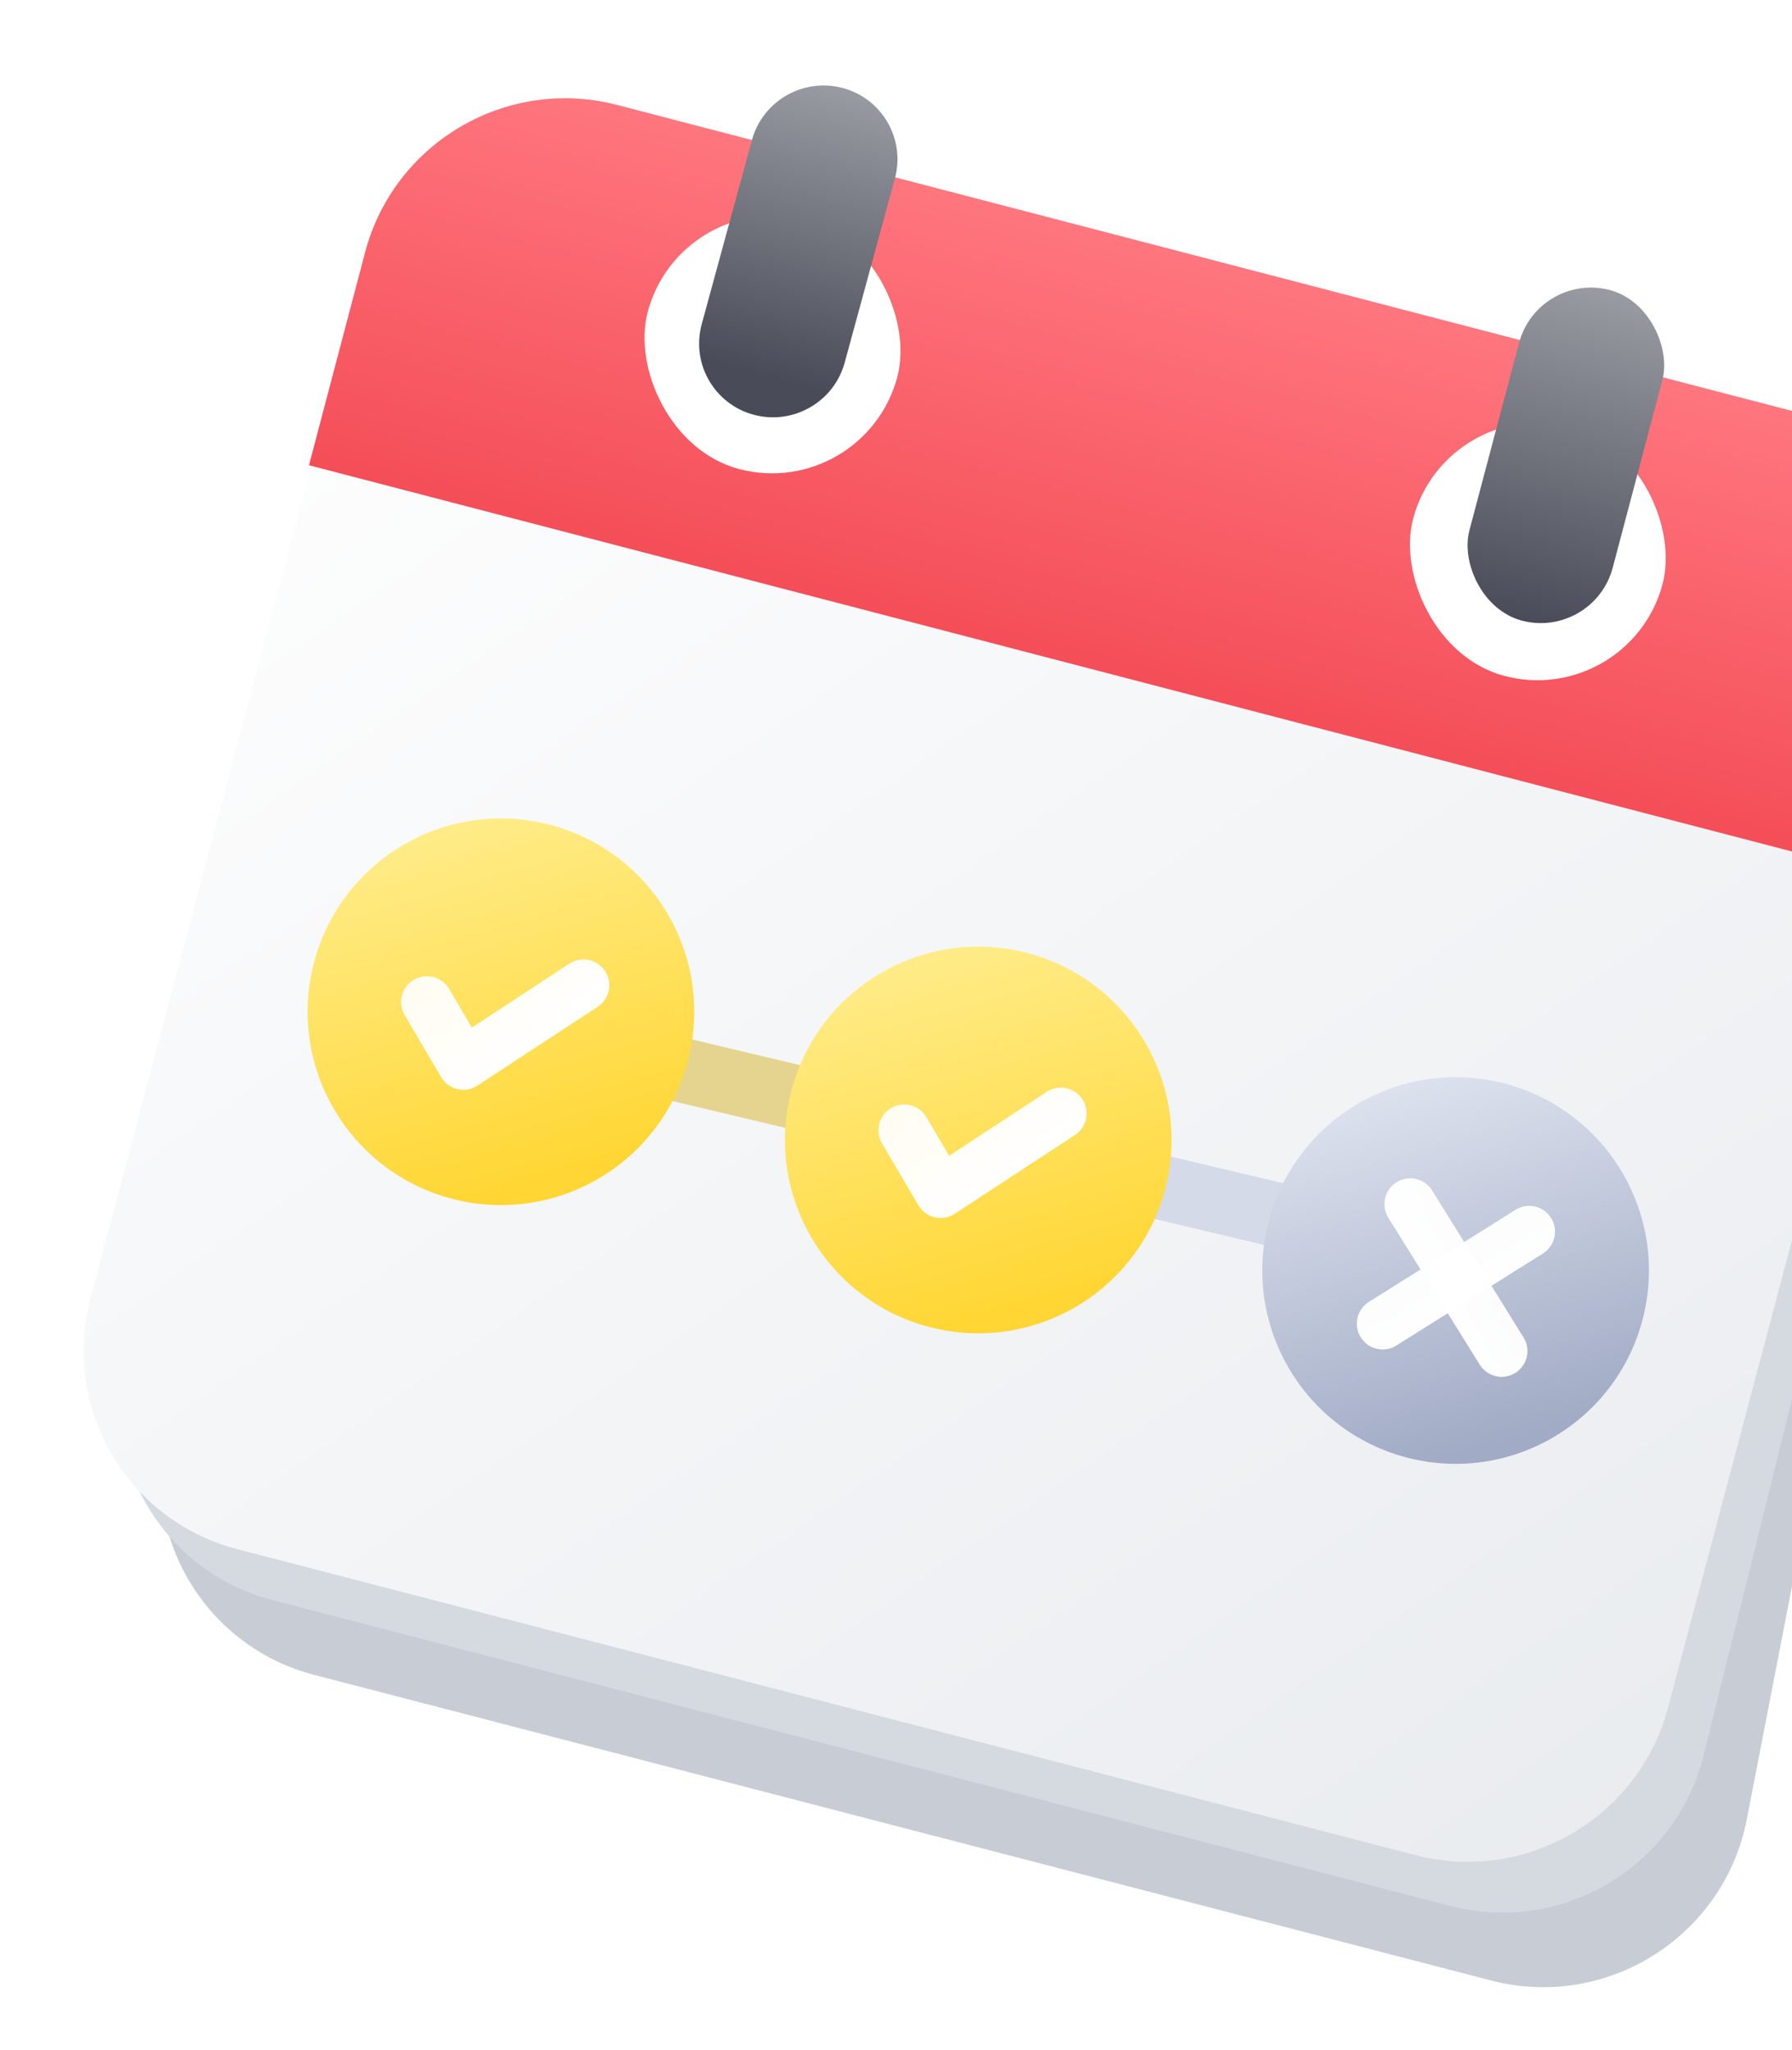 <svg width="139" height="159" viewBox="0 0 139 159" fill="none" xmlns="http://www.w3.org/2000/svg">
<g id="&#235;&#139;&#172;&#235;&#160;&#165;">
<g id="&#236;&#151;&#172;&#236;&#132;&#177;&#234;&#177;&#180;&#234;&#176;&#149;">
<g id="&#235;&#139;&#172;&#235;&#160;&#165;bg">
<g id="Rectangle 34624830" filter="url(#filter0_d_8_114125)">
<path d="M31.355 13.531L153.689 45.298L135.493 139.127C133.73 148.217 124.628 153.954 115.663 151.626L24.373 127.921C16.227 125.805 11.145 117.749 12.747 109.49L31.355 13.531Z" fill="#C8CDD5"/>
</g>
<path id="Rectangle 34624831" d="M32.355 13.531L154.689 45.298C145.737 81.381 140.193 103.727 132.151 136.142C129.999 144.815 121.147 150.089 112.497 147.843L21.14 124.12C12.685 121.924 7.589 113.361 9.692 104.883L32.355 13.531Z" fill="#D5DAE1"/>
<path id="Rectangle 34624828" d="M27.707 22.688L150.066 54.465L129.384 132.458C127.119 141 118.349 146.123 109.796 143.902L18.41 120.168C9.857 117.947 4.76 109.222 7.025 100.681L27.707 22.688Z" fill="url(#paint0_linear_8_114125)"/>
<path id="Rectangle 34624827" d="M28.317 19.581C30.569 11.036 39.327 5.915 47.878 8.142L139.474 31.998C148.025 34.226 153.132 42.958 150.881 51.502L146.53 68.01L23.967 36.089L28.317 19.581Z" fill="url(#paint1_linear_8_114125)"/>
</g>
<rect id="Rectangle 34624829" width="20" height="20" rx="10" transform="matrix(0.968 0.252 -0.256 0.967 52.801 14.531)" fill="white"/>
<rect id="Rectangle 34624833" width="20" height="20" rx="10" transform="matrix(0.966 0.259 -0.262 0.965 112.246 30.532)" fill="white"/>
<path id="Rectangle 34624829_2" d="M58.321 10.877C59.151 7.834 62.282 6.021 65.334 6.817C68.42 7.621 70.25 10.783 69.411 13.859L65.521 28.124C64.691 31.167 61.56 32.979 58.508 32.184C55.422 31.38 53.592 28.218 54.431 25.142L58.321 10.877Z" fill="url(#paint2_linear_8_114125)"/>
<rect id="Rectangle 34624833_2" width="11.484" height="26.527" rx="5.742" transform="matrix(0.968 0.252 -0.256 0.967 119.297 21.047)" fill="url(#paint3_linear_8_114125)"/>
</g>
<path id="Vector 2837" d="M41.785 80.375L74.003 88.027" stroke="#E5D490" stroke-width="5"/>
<path id="Vector 2838" d="M82.785 90.375L115.003 98.027" stroke="#D4DAE8" stroke-width="5"/>
<g id="Group 1321317007">
<g id="&#236;&#153;&#132;&#235;&#163;&#140;">
<circle id="Ellipse 3109" cx="75.881" cy="88.427" r="14.993" transform="rotate(13.161 75.881 88.427)" fill="url(#paint4_linear_8_114125)"/>
<path id="Vector 764" d="M70.136 87.673L72.96 92.479L82.285 86.368" stroke="url(#paint5_linear_8_114125)" stroke-width="4" stroke-linecap="round" stroke-linejoin="round"/>
</g>
<g id="&#236;&#153;&#132;&#235;&#163;&#140;_2">
<circle id="Ellipse 3109_2" cx="38.857" cy="78.482" r="14.993" transform="rotate(13.161 38.857 78.482)" fill="url(#paint6_linear_8_114125)"/>
<path id="Vector 764_2" d="M33.112 77.728L35.937 82.534L45.261 76.423" stroke="url(#paint7_linear_8_114125)" stroke-width="4" stroke-linecap="round" stroke-linejoin="round"/>
</g>
<g id="&#236;&#153;&#132;&#235;&#163;&#140;_3">
<circle id="Ellipse 3109_3" cx="112.908" cy="98.552" r="14.993" transform="rotate(13.161 112.908 98.552)" fill="url(#paint8_linear_8_114125)"/>
<path id="Vector 764_3" d="M107.246 102.676L118.616 95.537" stroke="url(#paint9_linear_8_114125)" stroke-width="4" stroke-linecap="round" stroke-linejoin="round"/>
<path id="Vector 765" d="M109.388 93.4L116.478 104.8" stroke="url(#paint10_linear_8_114125)" stroke-width="4" stroke-linecap="round" stroke-linejoin="round"/>
</g>
</g>
</g>
<defs>
<filter id="filter0_d_8_114125" x="8.452" y="11.531" width="149.236" height="146.614" filterUnits="userSpaceOnUse" color-interpolation-filters="sRGB">
<feFlood flood-opacity="0" result="BackgroundImageFix"/>
<feColorMatrix in="SourceAlpha" type="matrix" values="0 0 0 0 0 0 0 0 0 0 0 0 0 0 0 0 0 0 127 0" result="hardAlpha"/>
<feOffset dy="2"/>
<feGaussianBlur stdDeviation="2"/>
<feComposite in2="hardAlpha" operator="out"/>
<feColorMatrix type="matrix" values="0 0 0 0 0.256 0 0 0 0 0.214 0 0 0 0 0.214 0 0 0 0.2 0"/>
<feBlend mode="normal" in2="BackgroundImageFix" result="effect1_dropShadow_8_114125"/>
<feBlend mode="normal" in="SourceGraphic" in2="effect1_dropShadow_8_114125" result="shape"/>
</filter>
<linearGradient id="paint0_linear_8_114125" x1="22.5" y1="13.528" x2="126.271" y2="163.996" gradientUnits="userSpaceOnUse">
<stop stop-color="white"/>
<stop offset="1" stop-color="#E7EAEE"/>
</linearGradient>
<linearGradient id="paint1_linear_8_114125" x1="93.676" y1="20.07" x2="85.341" y2="52.074" gradientUnits="userSpaceOnUse">
<stop stop-color="#FF767E"/>
<stop offset="1" stop-color="#F44E58"/>
</linearGradient>
<linearGradient id="paint2_linear_8_114125" x1="65.377" y1="6.827" x2="59.548" y2="29.187" gradientUnits="userSpaceOnUse">
<stop stop-color="#777A87"/>
<stop offset="0" stop-color="#999BA2"/>
<stop offset="1" stop-color="#494C58"/>
</linearGradient>
<linearGradient id="paint3_linear_8_114125" x1="5.742" y1="0" x2="5.742" y2="26.527" gradientUnits="userSpaceOnUse">
<stop stop-color="#777A87"/>
<stop offset="0" stop-color="#999BA2"/>
<stop offset="1" stop-color="#494C58"/>
</linearGradient>
<linearGradient id="paint4_linear_8_114125" x1="69.106" y1="75.228" x2="83.098" y2="100.087" gradientUnits="userSpaceOnUse">
<stop stop-color="#FFEC88"/>
<stop offset="1" stop-color="#FFD633"/>
</linearGradient>
<linearGradient id="paint5_linear_8_114125" x1="70.726" y1="83.458" x2="77.171" y2="93.04" gradientUnits="userSpaceOnUse">
<stop stop-color="white" stop-opacity="0.9"/>
<stop offset="1" stop-color="white"/>
</linearGradient>
<linearGradient id="paint6_linear_8_114125" x1="32.082" y1="65.283" x2="46.075" y2="90.142" gradientUnits="userSpaceOnUse">
<stop stop-color="#FFEC88"/>
<stop offset="1" stop-color="#FFD633"/>
</linearGradient>
<linearGradient id="paint7_linear_8_114125" x1="33.703" y1="73.513" x2="40.147" y2="83.094" gradientUnits="userSpaceOnUse">
<stop stop-color="white" stop-opacity="0.9"/>
<stop offset="1" stop-color="white"/>
</linearGradient>
<linearGradient id="paint8_linear_8_114125" x1="106.133" y1="85.353" x2="120.126" y2="110.212" gradientUnits="userSpaceOnUse">
<stop stop-color="#DCE1ED"/>
<stop offset="1" stop-color="#A1ABC5"/>
</linearGradient>
<linearGradient id="paint9_linear_8_114125" x1="105.607" y1="93.53" x2="111.411" y2="103.512" gradientUnits="userSpaceOnUse">
<stop stop-color="white" stop-opacity="0.9"/>
<stop offset="1" stop-color="white"/>
</linearGradient>
<linearGradient id="paint10_linear_8_114125" x1="118.541" y1="91.8" x2="108.534" y2="97.561" gradientUnits="userSpaceOnUse">
<stop stop-color="white" stop-opacity="0.9"/>
<stop offset="1" stop-color="white"/>
</linearGradient>
</defs>
</svg>
